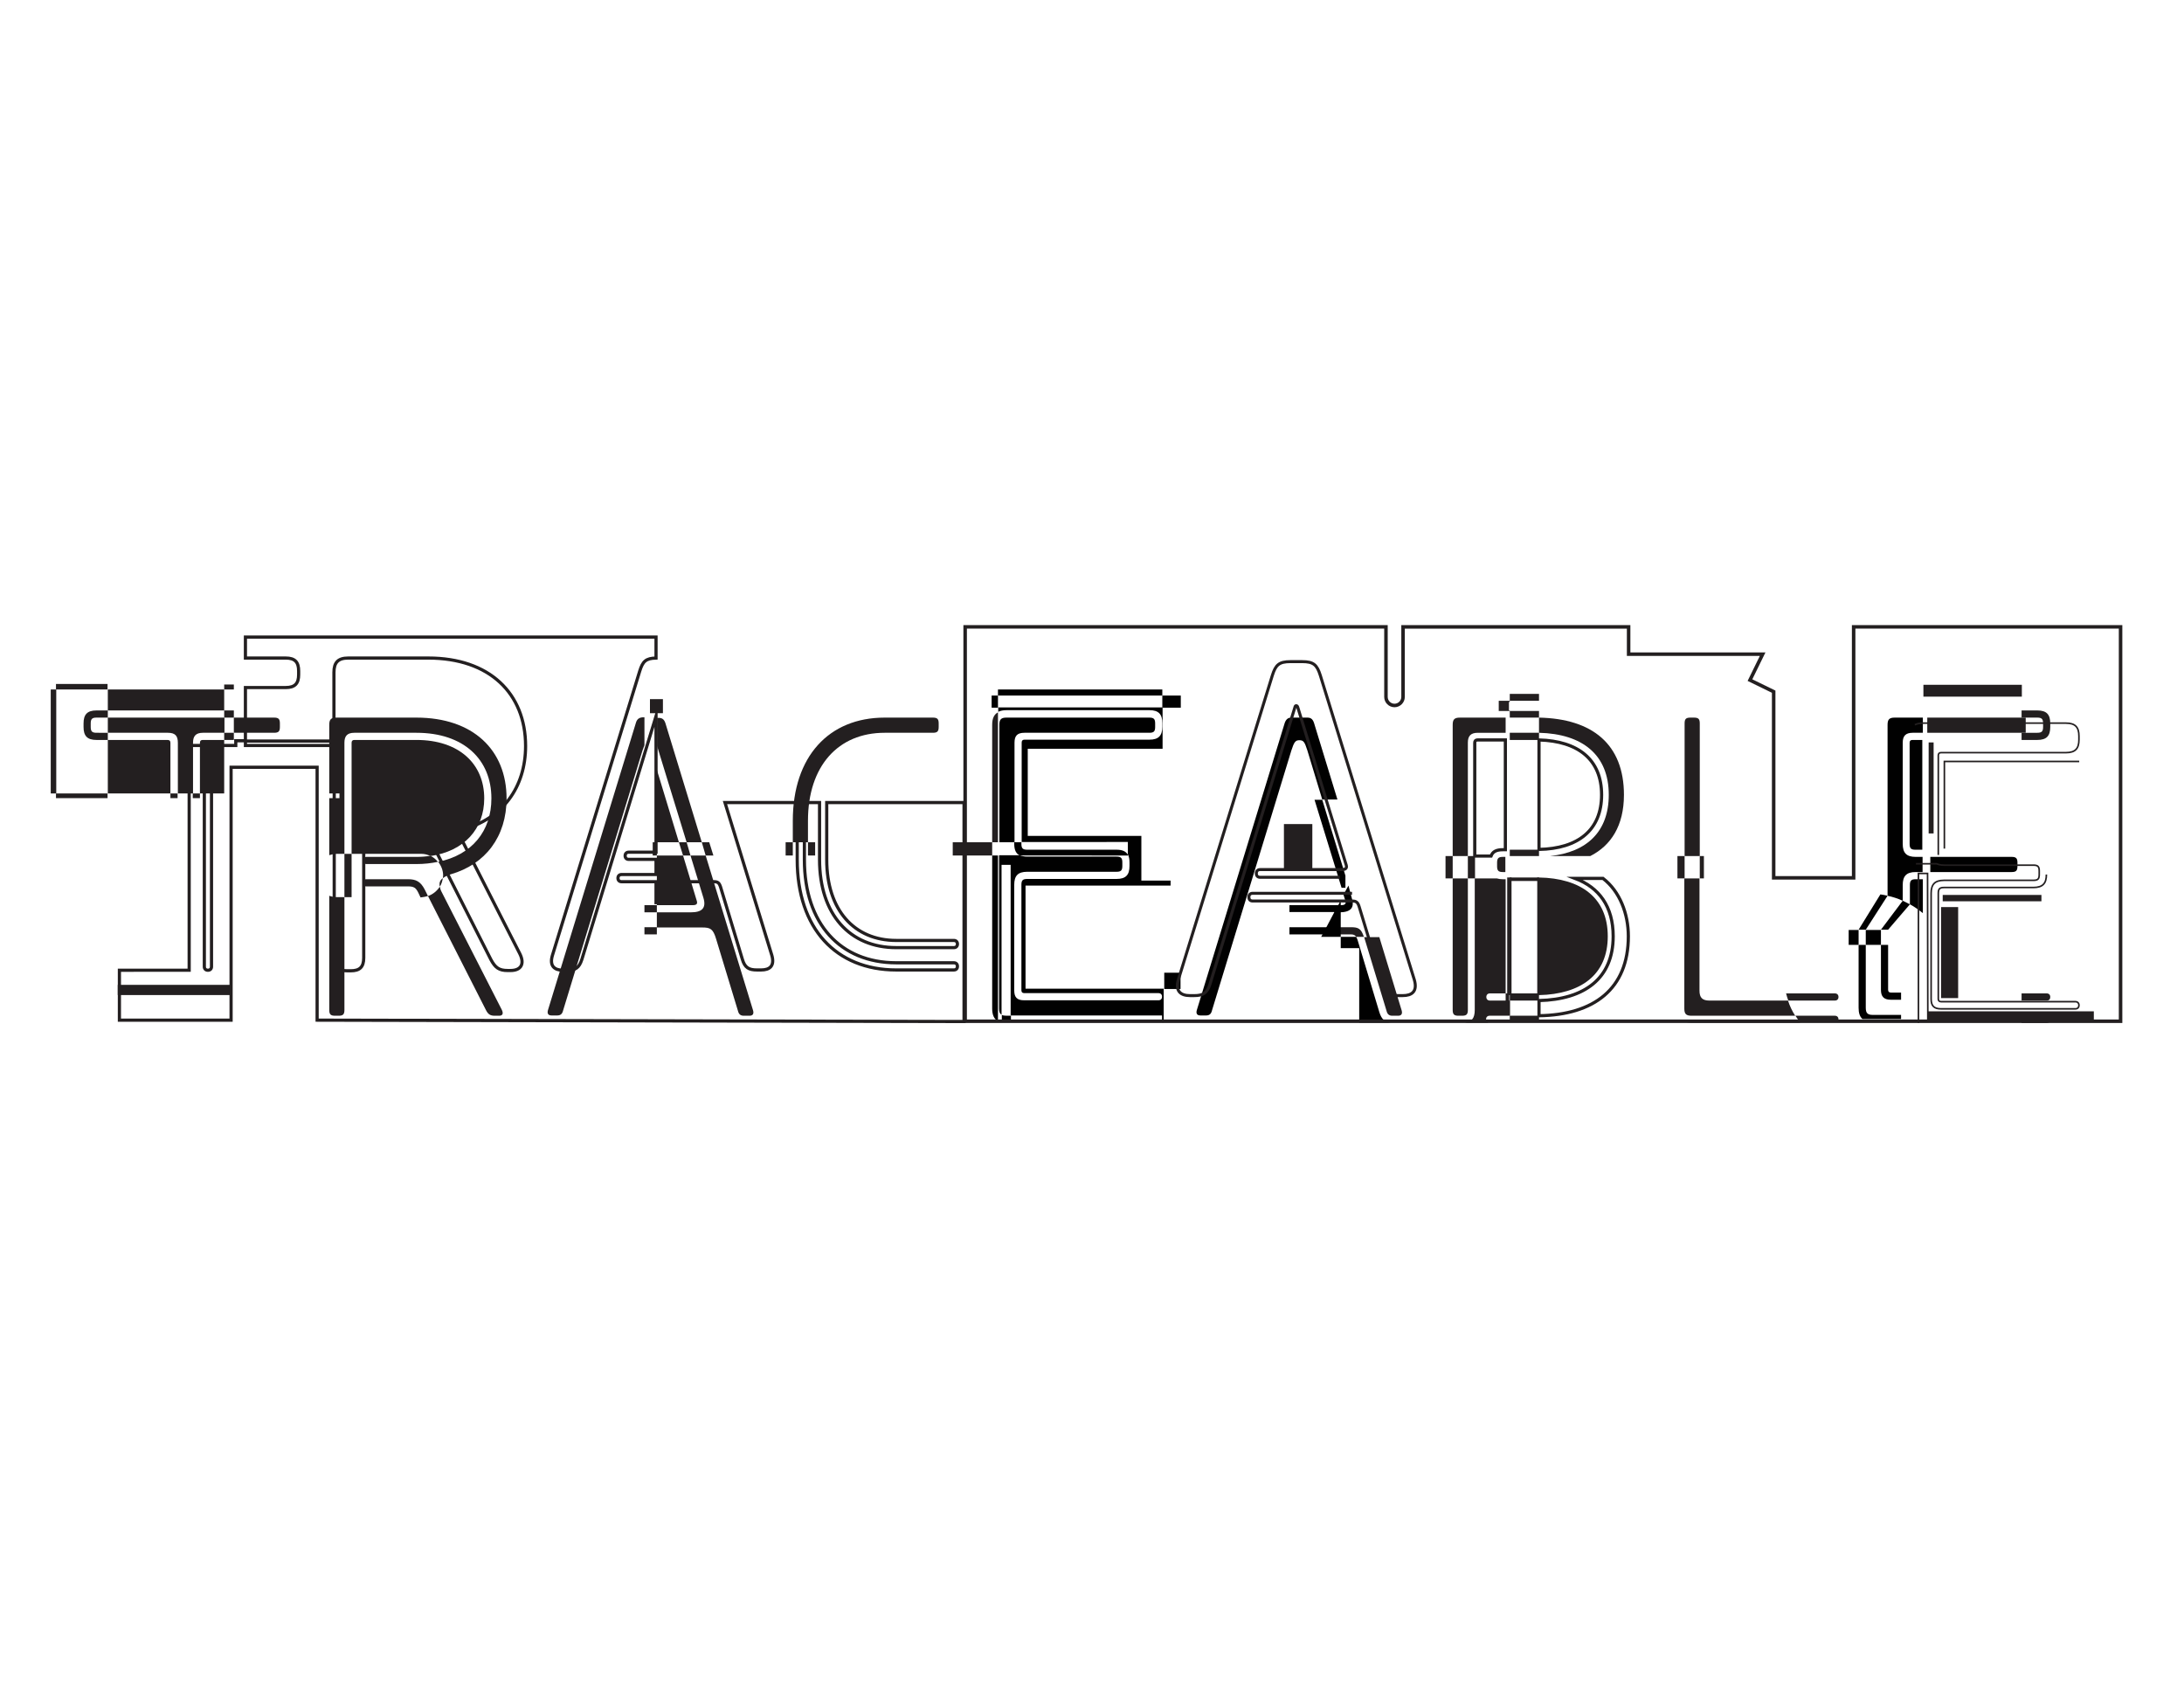 <?xml version="1.0" encoding="utf-8"?>
<!-- Generator: Adobe Illustrator 22.1.0, SVG Export Plug-In . SVG Version: 6.00 Build 0)  -->
<svg version="1.1" id="Layer_1" xmlns="http://www.w3.org/2000/svg" xmlns:xlink="http://www.w3.org/1999/xlink" x="0px" y="0px"
	 viewBox="0 0 792 612" style="enable-background:new 0 0 792 612;" xml:space="preserve">
<style type="text/css">
	.st0{fill:#231F20;}
	.st1{fill:#231F20;stroke:#231F20;stroke-width:1.272;stroke-miterlimit:10;}
	.st2{fill:none;stroke:#231F20;stroke-width:1.153;stroke-miterlimit:10;}
	.st3{fill:none;stroke:#231F20;stroke-width:1.272;stroke-miterlimit:10;}
	.st4{fill:#010101;}
	.st5{fill:none;stroke:#010101;stroke-width:0.577;stroke-miterlimit:10;}
	.st6{fill:none;stroke:#231F20;stroke-width:0.577;stroke-miterlimit:10;}
	.st7{fill:none;stroke:#231F20;stroke-width:1.085;stroke-miterlimit:10;}
</style>
<g>
	<g>
		<g>
			<g>
				<g>
					<g>
						<g>
							<g>
								<path class="st0" d="M743.5,369.6c0-0.8-0.5-1.3-1.3-1.3h-9.1v2.6h9.1C743.1,370.9,743.5,370.4,743.5,369.6z"/>
								<path class="st0" d="M743.5,361.5c0-0.8-0.5-1.3-1.3-1.3h-9.1v2.6h9.1C743.1,362.8,743.5,362.3,743.5,361.5z"/>
							</g>
							<g>
								<path class="st0" d="M609.6,369.7c0.8,0.8,2.1,1.1,3.8,1.1h39.4c-0.3-0.4-0.5-0.8-0.8-1.1H609.6z"/>
								<path class="st0" d="M665.4,362.8c0.8,0,1.3-0.5,1.3-1.3s-0.5-1.3-1.3-1.3h-17.7c0.2,0.9,0.5,1.7,0.8,2.6H665.4z"/>
								<path class="st0" d="M614.3,260.2H613c-1.6,0-2.1,0.5-2.1,2.1v48.1h5.5v-48.1C616.4,260.7,615.9,260.2,614.3,260.2z"/>
								<rect x="616.4" y="310.4" class="st0" width="1.5" height="8.1"/>
								<rect x="608.3" y="310.4" class="st0" width="2.6" height="8.1"/>
								<path class="st0" d="M665.4,368.3h-14.3c0.3,0.5,0.7,1,1,1.5h14.6c0-0.1,0-0.1,0-0.2C666.7,368.8,666.2,368.3,665.4,368.3z"
									/>
								<path class="st0" d="M619.9,362.8c-2.6,0-3.6-1.1-3.6-3.6v-40.7h-5.5v47.2c0,1.9,0.6,2.6,2.6,2.6h37.6
									c-1.1-1.7-2-3.6-2.6-5.5H619.9z"/>
							</g>
							<g>
								<path class="st0" d="M359.8,262.8v42.6h2.1v-47.1C360.5,259,359.8,260.5,359.8,262.8z"/>
								<path class="st0" d="M583.4,288.2c0,13.3-7.9,20.8-21.3,22.2h14.6c7.5-3.8,12.2-11,12.2-22.2c0-18.3-11.4-27.6-30.8-28v5.5
									C573.9,266.1,583.4,273.7,583.4,288.2z"/>
								<path class="st1" d="M582.4,339.5c0-13.6-9.4-20.4-24.3-20.7v41.4C573,359.8,582.4,353.1,582.4,339.5z"/>
								<path class="st2" d="M585,339.5c0,15.3-10.4,22.9-26.9,23.3v5.5c19.9-0.3,32.4-9.7,32.4-28.8c0-8.2-3.1-16.3-9.2-21h-10.1
									C579.9,321.8,585,328.7,585,339.5z"/>
								<path class="st2" d="M580.8,288.2c0-12.8-8.5-19.5-22.7-19.9v39.7C572.3,307.7,580.8,301,580.8,288.2z"/>
								<path class="st0" d="M557,268.3c0.4,0,0.7,0,1.1,0v-2.6c-0.4,0-0.7,0-1.1,0h-9.5v2.6H557z"/>
								<path class="st0" d="M545.9,316.2H545c-1.6,0-2.1-0.5-2.1-2.1v-1.3c0-1.6,0.5-2.1,2.1-2.1l0.9,0V316.2z"/>
								<path class="st0" d="M547.5,308.1v2.3h10.6v-2.3c-0.4,0-0.7,0-1.1,0H547.5z"/>
								<path class="st2" d="M535.8,268.3c-0.6,0-1,0.3-1,1v41.1h5.9c0.6-1.6,1.9-2.3,4.3-2.3h0.9v-39.8H535.8z"/>
								<path class="st0" d="M526.8,366.2c0,1.6,0.5,2.1,2.1,2.1h1.3c1.6,0,2.1-0.5,2.1-2.1v-47.7h-5.5V366.2z"/>
								<path class="st0" d="M547.5,360.2v2.6h9.5c0.4,0,0.7,0,1.1,0v-2.6c-0.4,0-0.7,0-1.1,0H547.5z"/>
								<rect x="547.2" y="318.8" class="st3" width="0.3" height="41.4"/>
								<path class="st3" d="M547.5,318.5v0.3h9.5c0.4,0,0.7,0,1.1,0v-0.3"/>
								<rect x="532.3" y="310.4" class="st0" width="2.6" height="8.1"/>
								<rect x="524.2" y="310.4" class="st0" width="2.6" height="8.1"/>
								<path class="st0" d="M547.5,368.3v1.5h10.6v-1.5c-0.4,0-0.7,0-1.1,0H547.5z"/>
								<path class="st0" d="M489.9,336.2H481l-1.4,2.6h10.3c1,0,1.5,0.3,1.9,0.9h2.8C493.6,336.7,492.6,336.2,489.9,336.2z"/>
								<path class="st0" d="M538.9,369.6c0-0.8,0.5-1.3,1.3-1.3h7.4v-5.5h-0.3v-2.6h-1.3v2.6h-5.7c-0.8,0-1.3-0.5-1.3-1.3
									s0.5-1.3,1.3-1.3h5.7v-41.4H545c-0.9,0-1.6-0.1-2.2-0.3h-8v47.7c0,3-1.1,4.3-3.5,4.6h8.4
									C539.2,370.6,538.9,370.2,538.9,369.6z"/>
								<path class="st0" d="M494.9,340.5l7.9,26c0.3,1.3,1,1.8,2.1,1.8h2.1c1.3,0,1.6-0.8,1.3-1.9l-8.1-26.6h-5.5
									C494.7,339.9,494.8,340.2,494.9,340.5z"/>
							</g>
							<g>
								<path class="st0" d="M738.8,260.2c1.6,0,2.1,0.5,2.1,2.1v1.3c0,1.6-0.5,2.1-2.1,2.1h-5.7v2.6h5.7c3.4,0,4.7-1.5,4.7-4.7
									v-1.3c0-3.2-1.3-4.7-4.7-4.7h-5.7v2.6H738.8z"/>
								<rect x="697.5" y="248.3" class="st0" width="35.7" height="4.3"/>
								<rect x="698.9" y="260.2" class="st0" width="35.7" height="5.5"/>
							</g>
							<g>
								<rect x="20.3" y="248" class="st0" width="18.7" height="2"/>
								<rect x="345.5" y="305.4" class="st0" width="14.3" height="4.8"/>
								<path class="st0" d="M35,265.7c-1.6,0-2.1-0.5-2.1-2.1v-1.3c0-1.6,0.5-2.1,2.1-2.1h4.1v-2.6H35c-3.4,0-4.7,1.5-4.7,4.7v1.3
									c0,3.2,1.3,4.7,4.7,4.7h4.1v-2.6H35z"/>
								<rect x="18.4" y="250" class="st0" width="2" height="37.7"/>
								<rect x="20.3" y="287.7" class="st0" width="18.7" height="1.7"/>
								<path class="st0" d="M175.6,289.5c0-12.5-9.1-21.2-24.6-21.2h-22.5c-0.6,0-1,0.3-1,1v40.3h25.3c1.2,0,2.3,0.3,3.3,0.8
									C168.4,308.6,175.6,300.5,175.6,289.5z"/>
								<path class="st0" d="M124.9,309.6v-40.3c0-2.4,1-3.6,3.6-3.6H151c17.2,0,27.2,9.7,27.2,23.8c0,11.8-7,20.5-19.3,23
									c1.1,1.4,1.8,3.1,1.8,5c0,0.3-0.1,0.6-0.1,0.9c0.7-0.5,1.6-1,2.9-1.4c12.5-3.6,20.2-13.6,20.2-27.5
									c0-17.5-12.1-29.3-32.7-29.3h-29c-1.9,0-2.6,0.6-2.6,2.6v24.9h3.7v1.7h-3.7v20.7c0.9-0.3,1.8-0.5,2.7-0.5H124.9z"/>
								<path class="st0" d="M155.2,324.9l21,41.3c0.8,1.6,1.6,2.1,3.2,2.1h1.6c1.3,0,1.6-0.8,1-2.1l-21.8-42.7
									c-0.4-0.7-0.6-1.4-0.7-2C158.5,323,157,324.3,155.2,324.9z"/>
								<path class="st0" d="M159.5,321.5c0.6-0.9,0.9-2,1.1-3.1C159.5,319.2,159.2,320.2,159.5,321.5z"/>
								<path class="st0" d="M151,310.7h-18.1c-0.8,0-1.3,0.5-1.3,1.3c0,0.8,0.5,1.3,1.3,1.3H151c2.8,0,5.4-0.3,7.8-0.8
									c-0.7-0.9-1.7-1.7-2.7-2.2C154.4,310.6,152.8,310.7,151,310.7z"/>
								<path class="st0" d="M155.2,324.9l-1.2-2.4c-1.5-2.9-3.2-3.7-6-3.7h-15.2c-0.8,0-1.3,0.5-1.3,1.3c0,0.8,0.5,1.3,1.3,1.3H148
									c2.1,0,2.8,0.5,3.7,2.3l0.8,1.7h0.1C153.6,325.3,154.4,325.1,155.2,324.9z"/>
								<rect x="124.9" y="309.6" class="st0" width="2.6" height="15.7"/>
								<path class="st0" d="M121.5,368.3h1.3c1.6,0,2.1-0.5,2.1-2.1v-40.9h-2.8c-1,0-1.9-0.2-2.7-0.5v41.4
									C119.4,367.8,119.9,368.3,121.5,368.3z"/>
								<polygon class="st0" points="247.7,310.2 250.4,310.2 249,305.4 246.2,305.4 								"/>
								<polygon class="st0" points="238.2,279.1 238.2,305.4 246.2,305.4 								"/>
								<path class="st0" d="M252.7,326.7l-5-16.5h-9.5v18h13.1C252.6,328.2,253,327.7,252.7,326.7z"/>
								<rect x="284.9" y="305.4" class="st0" width="2.6" height="4.8"/>
								<path class="st0" d="M293,297.6c0-19.9,11-31.9,27.8-31.9h17.5c1.6,0,2.1-0.5,2.1-2.1v-1.3c0-1.6-0.5-2.1-2.1-2.1h-17.5
									c-20.2,0-33.3,14.1-33.3,37.4v7.8h5.5V297.6z"/>
								<rect x="293" y="305.4" class="st0" width="2.6" height="4.8"/>
								<path class="st0" d="M230.6,262.1l-31.9,104.2c-0.3,1.1,0,1.9,1.3,1.9h2.1c1.1,0,1.8-0.5,2.1-1.8l28.8-94.3
									c0.3-0.8,0.5-1.4,0.7-1.9v-10.1H233C231.8,260.2,231,260.7,230.6,262.1z"/>
								<rect x="233.7" y="328.2" class="st0" width="4.5" height="2.6"/>
								<rect x="233.7" y="336.2" class="st0" width="4.5" height="2.6"/>
								<path class="st0" d="M99.4,265.7c1.6,0,2.1-0.5,2.1-2.1v-1.3c0-1.6-0.5-2.1-2.1-2.1H84.8v5.5H99.4z"/>
								<polygon class="st0" points="255.9,310.2 258.7,310.2 257.2,305.4 254.5,305.4 								"/>
								<path class="st0" d="M255.1,325.6c1.1,3.7-0.6,5.2-4.5,5.2h-12.4v5.5h16.5c2.9,0,3.9,0.5,5,4.2l7.9,26
									c0.3,1.3,1,1.8,2.1,1.8h2.1c1.3,0,1.6-0.8,1.3-1.9l-17.2-56.2h-5.5L255.1,325.6z"/>
								<path class="st0" d="M238.8,272.2l10.2,33.2h5.5l-13.2-43.2c-0.5-1.5-1.3-1.9-2.4-1.9h-0.6v10.2
									C238.4,270.9,238.6,271.5,238.8,272.2z"/>
								<rect x="39.1" y="250" class="st0" width="42.2" height="7.6"/>
								<path class="st0" d="M61.8,269.3c0-0.6-0.3-1-1-1H39.1v19.4h22.7V269.3z"/>
								<rect x="81.3" y="265.7" class="st0" width="3.5" height="2.6"/>
								<path class="st0" d="M73.5,268.3c-0.6,0-1,0.3-1,1v18.4h8.8v-19.4H73.5z"/>
								<rect x="69.9" y="287.7" class="st0" width="2.6" height="1.7"/>
								<rect x="81.3" y="257.6" class="st0" width="3.5" height="2.6"/>
								<rect x="61.8" y="287.7" class="st0" width="2.6" height="1.7"/>
								<path class="st0" d="M39.1,265.7h21.8c2.6,0,3.6,1.1,3.6,3.6v18.4h5.5v-18.4c0-2.4,1-3.6,3.6-3.6h7.8v-5.5H39.1V265.7z"/>
								<rect x="236.7" y="305.4" class="st0" width="1.5" height="4.8"/>
								<rect x="81.3" y="248.2" class="st0" width="3.5" height="1.8"/>
							</g>
						</g>
						<g>
							<path class="st2" d="M349.7,291h-49.9v20.7c0,18.3,10,29.3,25.2,29.3h20.9c0.8,0,1.3,0.5,1.3,1.3s-0.5,1.3-1.3,1.3h-20.9
								c-16.8,0-27.8-12-27.8-31.9V291h-5.5v20.7c0,23.3,13.1,37.4,33.3,37.4h20.9c0.8,0,1.3,0.5,1.3,1.3c0,0.8-0.5,1.3-1.3,1.3
								h-20.9c-21.8,0-35.9-15-35.9-40V291h-26.2l17,55.4c1.1,3.9-0.8,5.3-3.9,5.3h-1.5c-2.9,0-4.4-0.8-5.3-3.9l-7.9-26.2
								c-0.5-1.5-1-1.9-2.4-1.9h-16.5v7.6h-4.5v-7.6h-12.5c-0.8,0-1.3-0.5-1.3-1.3c0-0.8,0.5-1.3,1.3-1.3h12.5v-5.5H228
								c-0.8,0-1.3-0.5-1.3-1.3c0-0.8,0.5-1.3,1.3-1.3h9.9v-49.3L211,347.9c-1,3.1-2.4,3.9-5.3,3.9h-1.5c-3.1,0-5-1.5-3.9-5.3
								l31.7-103.2c1.1-3.5,2.2-4.6,5.9-4.7v-7.6H89v7.6h14.6c3.4,0,4.7,1.5,4.7,4.7v1.3c0,3.2-1.3,4.7-4.7,4.7H89v19.4h32.1v-24.9
								c0-3.6,1.5-5.2,5.2-5.2h29c22.2,0,35.3,12.8,35.3,31.9c0,15-8.4,26.5-23,30.3c-1.3,0.3-1.5,1.3-0.8,2.4l21.7,42.6
								c1.8,3.6,0.6,6.1-3.4,6.1h-1c-3.1,0-4.5-1-6.1-4l-21-41.5h-25.1v40.9c0,3.4-1.5,4.7-4.7,4.7h-1.3c-3.2,0-4.7-1.3-4.7-4.7v-43
								c0.7,0.7,1.6,1.2,2.6,1.6V291c-1,0.4-1.8,0.9-2.6,1.6v-22.3H89v-1.7h-3.5v1.7h-8.8v80.2c0,0.8-0.5,1.3-1.3,1.3
								c-0.8,0-1.3-0.5-1.3-1.3v-80.2h-5.5v79.5h0v2H43.3v18.1h40.5v-91.7h31.2v91.7l234.6,0.5V291z"/>
						</g>
					</g>
					<g>
						<path class="st4" d="M731.6,314.1v-1.3c0-1.6-0.5-2.1-2.1-2.1H700v5.5h29.5C731.1,316.2,731.6,315.7,731.6,314.1z"/>
						<path class="st4" d="M684.5,324.8c-0.9-0.2-1.7-0.4-2.6-0.5l-7.9,12.8h2.6L684.5,324.8z"/>
						<rect x="670.4" y="337.2" class="st4" width="3.6" height="5.4"/>
						<rect x="676.6" y="337.2" class="st4" width="5.5" height="5.4"/>
						<path class="st4" d="M690,326.6l-7.9,10.5h2.6l7.9-9.2C691.7,327.5,690.9,327,690,326.6z"/>
						<path class="st4" d="M694.7,318.8c-1.6,0-2.1,0.5-2.1,2.1v7c1.7,0.9,3.2,2,4.7,3.2v-12.3H694.7z"/>
						<path class="st4" d="M684.7,358.9v-16.3h-2.6v16.3c0,2.4,1,3.6,3.6,3.6h3.7v-2.6h-3.7C685,359.9,684.7,359.5,684.7,358.9z"/>
						<path class="st4" d="M693.5,268.3c-0.6,0-1,0.3-1,1V306c0,1.6,0.5,2.1,2.1,2.1h2.5v-39.8H693.5z"/>
						<path class="st4" d="M690,320.9c0-3.2,1.3-4.7,4.7-4.7h2.5v-5.5h-2.5c-3.4,0-4.7-1.5-4.7-4.7v-36.7c0-2.4,1-3.6,3.6-3.6h3.7
							v-5.5h-10.2c-1.9,0-2.6,0.6-2.6,2.6v62c1.9,0.4,3.7,1,5.5,1.8V320.9z"/>
						<path class="st4" d="M674,365.4c0,1.9,0.4,3.2,1.4,4.1h14v-1.5h-10.2c-1.9,0-2.6-0.6-2.6-2.6v-22.8H674V365.4z"/>
					</g>
					<g>
						<path class="st4" d="M409,309.9c-0.7-1.2-2-1.8-4.1-1.8h-32.4c-1.6,0-2.1-0.5-2.1-2.1v-0.6h-2.6v0.6c0,2.1,0.6,3.5,2,4.2H409
							V309.9z"/>
						<path class="st4" d="M371.5,265.7h45.3c1.6,0,2.1-0.5,2.1-2.1v-1.3c0-1.6-0.5-2.1-2.1-2.1H365c-1.9,0-2.6,0.6-2.6,2.6v42.6
							h5.5v-36.1C367.9,266.8,368.9,265.7,371.5,265.7z"/>
					</g>
					<path class="st0" d="M526.8,262.8v47.6h5.5v-41.1c0-2.4,1-3.6,3.6-3.6h10.1v-5.5h-16.6C527.4,260.2,526.8,260.9,526.8,262.8z"
						/>
				</g>
				<g>
					<path class="st4" d="M359.8,365.7c0,2.3,0.7,3.8,2.1,4.6v-60.1h-2.1V365.7z"/>
					<path class="st4" d="M363.3,368v2.2h3.3v-1.9H365C364.2,368.3,363.7,368.2,363.3,368z"/>
				</g>
				<g>
					<rect x="361.9" y="250" class="st4" width="59.6" height="2.2"/>
					<rect x="359.6" y="252.2" class="st4" width="2.3" height="4.4"/>
					<rect x="421.5" y="252.2" class="st4" width="6.7" height="4.4"/>
				</g>
				<g>
					<path class="st4" d="M371.9,358.6v-37.5h52.6v-1.8h-10.6v-16.2h-41.2v-31.6h48.9v-15h-59.6v1.6c0.8-0.4,1.8-0.6,3-0.6h51.8
						c3.4,0,4.7,1.5,4.7,4.7v1.3c0,3.2-1.3,4.7-4.7,4.7h-45.3c-0.6,0-1,0.3-1,1v36.1H409v4.5c0.4,0.7,0.6,1.7,0.6,2.9v1.3
						c0,3.2-1.3,4.7-4.7,4.7h-32.4c-1.6,0-2.1,0.5-2.1,2.1v38.3c0,0.6,0.3,1,1,1h48.7c0.8,0,1.3,0.5,1.3,1.3c0,0.8-0.5,1.3-1.3,1.3
						h-48.7c-2.6,0-3.6-1.1-3.6-3.6v-38.3c0-3.2,1.3-4.7,4.7-4.7h32.4c1.6,0,2.1-0.5,2.1-2.1v-1.3c0-1.6-0.5-2.1-2.1-2.1h-32.4
						c-1.1,0-2-0.2-2.7-0.5h-7.5v55.5c0,1.2,0.2,1.9,0.9,2.3v-54.3h3.3v54.6h52.9v0h2v2.5h0.6v-12.2H371.9z"/>
					<rect x="422.2" y="352.7" class="st4" width="5.9" height="5.9"/>
				</g>
				<g>
					<path class="st4" d="M504.3,370.8c-2.1-0.2-3.3-1.2-4.1-3.8l-7.9-26.2c-0.2-0.5-0.3-0.8-0.5-1.1h-5.6v4.1h6.7v27H504.3z"/>
					<polyline class="st4" points="481,336.2 467.6,336.2 467.6,338.8 479.6,338.8 479.1,339.7 486.2,339.7 486.2,326.4
						485.3,328.2 467.6,328.2 467.6,330.7 483.9,330.7 					"/>
				</g>
				<g>
					<path class="st4" d="M489,321.1l-1.8,3.3l0.7,2.3c0.3,1-0.2,1.5-1.5,1.5h-1.2l-1.4,2.6h1.9c3.9,0,5.7-1.5,4.5-5.2L489,321.1z"
						/>
					<path class="st4" d="M476.5,262.1c-0.5-1.5-1.3-1.9-2.4-1.9h-5.8c-1.1,0-1.9,0.5-2.4,1.9l-31.9,104.2c-0.3,1.1,0,1.9,1.3,1.9
						h2.1c1.1,0,1.8-0.5,2.1-1.8l28.8-94.3c1-3.1,1.5-3.7,2.9-3.7c1.5,0,1.9,0.6,2.9,3.7l5.4,17.8h5.5L476.5,262.1z"/>
					<polygon class="st4" points="487.9,321.9 487.9,317.5 479.5,290 476.7,290 486.5,321.9 					"/>
				</g>
				<path class="st5" d="M741.5,314.4"/>
				<path class="st6" d="M694.4,262.8c0.8-0.4,1.8-0.6,3-0.6h51.8c3.4,0,4.7,1.5,4.7,4.7v1.3c0,3.2-1.3,4.7-4.7,4.7h-45.3
					c-0.6,0-1,0.3-1,1v36.1"/>
				<polyline class="st6" points="705.1,307.7 705.1,276.1 754,276.1 				"/>
				<path class="st5" d="M746.3,323.9"/>
				<path class="st5" d="M704.3,363.1"/>
				<path class="st5" d="M752,372.8"/>
				<polyline class="st6" points="695.7,370.9 695.7,316.7 699,316.7 699.1,370.1 				"/>
				<path class="st6" d="M742.1,317.1c0,3.2-1.3,4.7-4.7,4.7H705c-1.6,0-2.1,0.5-2.1,2.1v38.3c0,0.6,0.3,1,1,1h48.7
					c0.8,0,1.3,0.5,1.3,1.3c0,0.8-0.5,1.3-1.3,1.3h-48.7c-2.6,0-3.6-1.1-3.6-3.6v-38.3c0-3.2,1.3-4.7,4.7-4.7h32.4
					c1.6,0,2.1-0.5,2.1-2.1v-1.3c0-1.6-0.5-2.1-2.1-2.1H705c-1.1,0-2-0.2-2.7-0.5h-7.5"/>
				<g>
					<path class="st7" d="M485.9,318.1h-28.9c-0.9,0-1.4-0.5-1.4-1.4s0.5-1.4,1.4-1.4h29.6c1.4,0,1.9-0.5,1.6-1.6l-17.6-57.3
						c-0.2-0.7-0.9-0.7-1,0l-30.8,100.4c-1,3.3-2.6,4.2-5.7,4.2h-1.6c-3.3,0-5.4-1.6-4.2-5.7l34.1-110.4c1.2-3.8,2.4-5,6.6-5h4.2
						c4.2,0,5.4,1.2,6.6,5l34.1,110.4c1.2,4.2-0.9,5.7-4.2,5.7h-1.6c-3.1,0-4.7-0.9-5.7-4.2l-8.5-28c-0.5-1.6-1-2.1-2.6-2.1h-36
						c-0.9,0-1.4-0.5-1.4-1.4s0.5-1.4,1.4-1.4h36"/>
				</g>
				<rect x="235.7" y="253.5" class="st0" width="4.7" height="5.1"/>
				<rect x="465.6" y="298.8" class="st0" width="10.3" height="16.7"/>
			</g>
			<g>
				<rect x="547.5" y="251.6" class="st0" width="10.6" height="2.5"/>
				<path class="st0" d="M547.5,260.2h9.5c0.4,0,0.7,0,1.1,0v-2.4h-10.6V260.2z"/>
				<polygon class="st0" points="547.2,257.6 547.2,254.5 547.5,254.5 547.5,254.1 543.5,254.1 543.5,257.8 547.5,257.8
					547.5,257.6 				"/>
			</g>
			<path class="st3" d="M672.2,227.4v90.9h-29v-67.5l-8.6-4.2l4.6-9.4h-48.6v-9.9h-81.8v25.4c0,1.7-1.4,3.1-3.1,3.1
				c-1.7,0-3.1-1.4-3.1-3.1v-25.4H350v143h419v-143H672.2z"/>
		</g>
		<rect x="698.9" y="366.7" class="st0" width="60.4" height="3.9"/>
		<rect x="704.5" y="324.5" class="st0" width="35.8" height="2.3"/>
		<rect x="703.9" y="328.9" class="st0" width="6.2" height="33"/>
		<rect x="699.4" y="269.2" class="st0" width="1.8" height="33"/>
	</g>
	<rect x="42.7" y="357.1" class="st0" width="40.8" height="3.7"/>
</g>
</svg>
